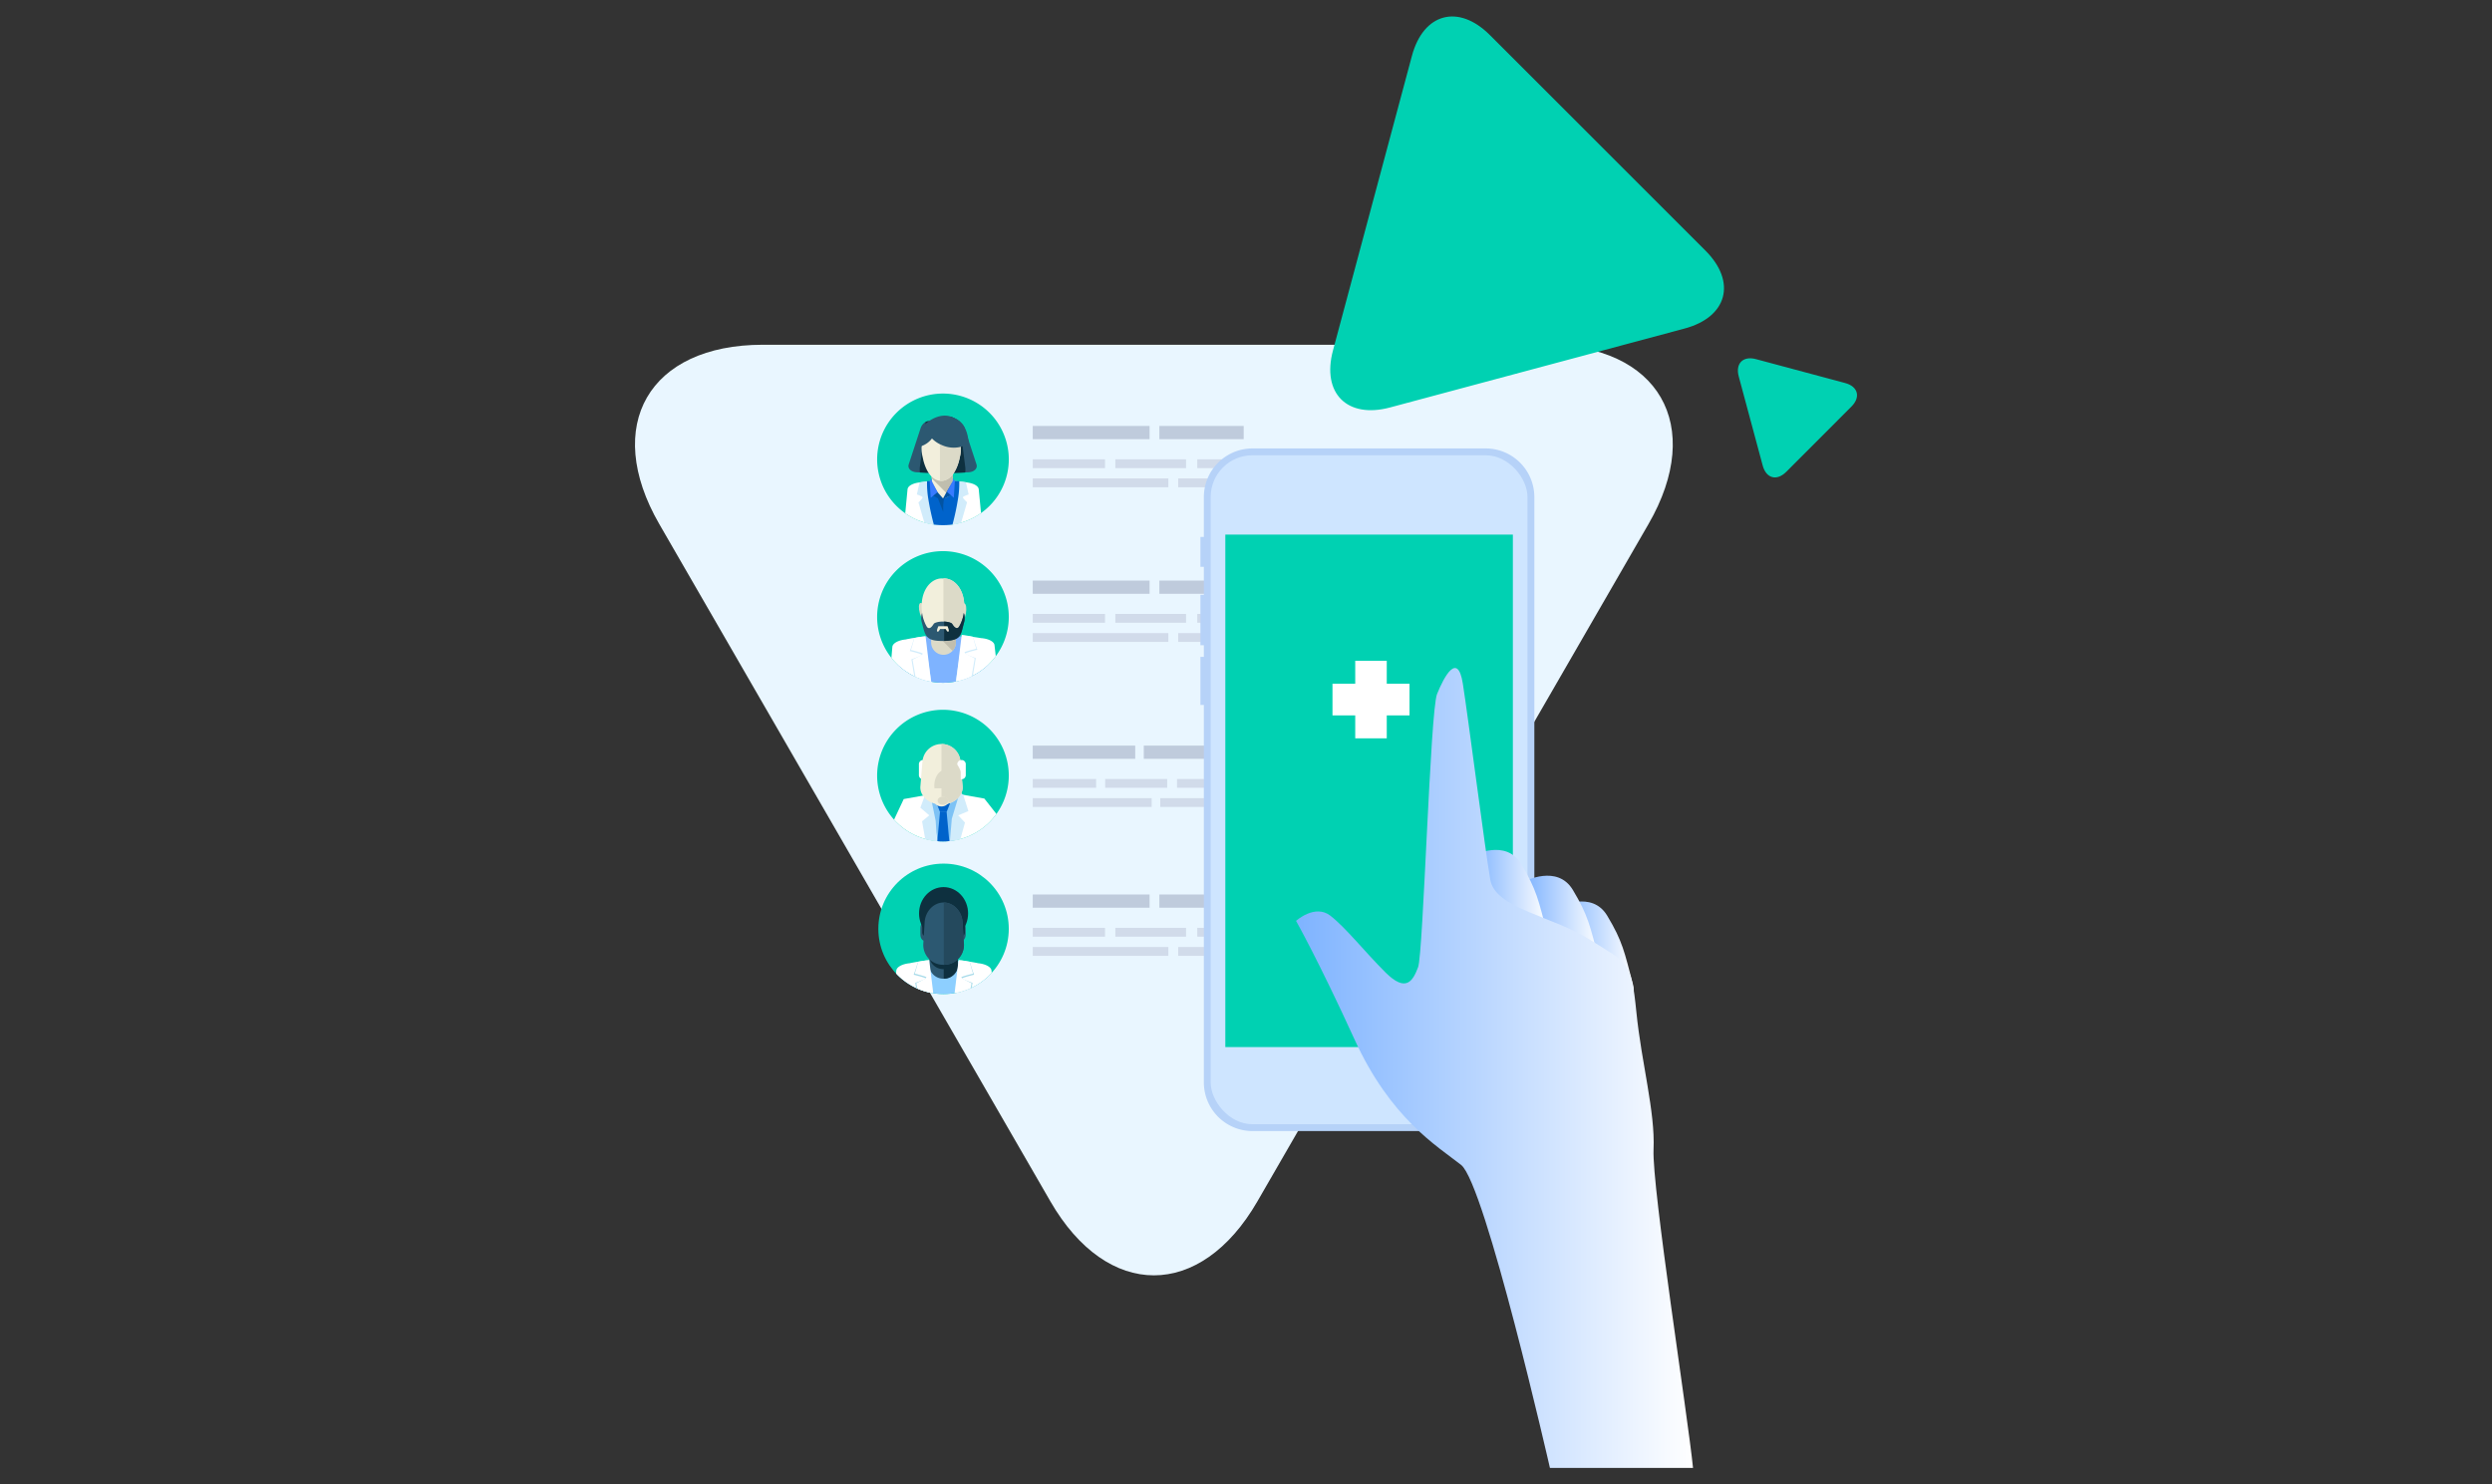 <svg id="Layer_1" data-name="Layer 1" xmlns="http://www.w3.org/2000/svg" xmlns:xlink="http://www.w3.org/1999/xlink" viewBox="0 0 1363 812"><rect x="0" y="0" width="1363" height="812" fill="#333333" stroke="none"/><defs><linearGradient id="linear-gradient" x1="852.74" y1="520.91" x2="893.62" y2="520.91" gradientUnits="userSpaceOnUse"><stop offset="0" stop-color="#7eb3ff"/><stop offset="1" stop-color="#fff"/></linearGradient><linearGradient id="linear-gradient-2" x1="833.93" y1="506.81" x2="874.81" y2="506.81" xlink:href="#linear-gradient"/><linearGradient id="linear-gradient-3" x1="805.73" y1="492.7" x2="846.61" y2="492.7" xlink:href="#linear-gradient"/><linearGradient id="linear-gradient-4" x1="708.9" y1="584.2" x2="926.01" y2="584.2" xlink:href="#linear-gradient"/><clipPath id="clip-path"><path class="cls-1" d="M551.76 251.29a36 36 0 11-36-36 36 36 0 0136 36z"/></clipPath><clipPath id="clip-path-2"><path class="cls-1" d="M551.75 337.49a36 36 0 11-36-36 36 36 0 0136 36z"/></clipPath><clipPath id="clip-path-3"><path class="cls-1" d="M551.75 424.28a36 36 0 11-36-36 36 36 0 0136 36z"/></clipPath><clipPath id="clip-path-4"><circle class="cls-1" cx="516.08" cy="508.1" r="35.67"/></clipPath><style>.cls-1{fill:#00d1b2}.cls-4{fill:#fff}.cls-5{fill:#d1ecfb}.cls-6{fill:#0063cb}.cls-7{fill:#f2efdc}.cls-8{fill:#c0beae}.cls-9{fill:#2c5871}.cls-10{fill:#0e303f}.cls-11{fill:#dcdac8}.cls-12{fill:#0253a2}.cls-13{fill:#387bff}.cls-19{fill:#d1dbea}.cls-20{fill:#bfcbdc}.cls-21{fill:#b6d2f8}.cls-31{fill:#a6dae9}</style></defs><path d="M687.76 657.16c-31.15 54-82.12 54-113.27 0L360.6 286.69c-31.15-53.95-5.66-98.1 56.64-98.1H845c62.3 0 87.79 44.14 56.64 98.1z" fill="#e9f6ff"/><path class="cls-1" d="M551.76 251.29a36 36 0 11-36-36 36 36 0 0136 36z"/><g clip-path="url(#clip-path)"><path class="cls-4" d="M515.86 287.6a55.61 55.61 0 0021-4l-1.53-15.87c-.18-1.95-2.84-3.29-6.12-3.77a91.26 91.26 0 00-26.71 0c-3.29.48-5.94 1.82-6.13 3.77l-1.52 15.87a55.52 55.52 0 0021.01 4z"/><path class="cls-5" d="M515.9 287.6l-6.44-24.42c-2.17.15-4.35.39-6.53.7-.5 2.36-1.45 6.6-1.45 6.6s3 1 3.13 1.57-2.26 2.79-2.26 2.79l3.47 11.87a56.9 56.9 0 0010 .89z"/><path class="cls-5" d="M529.81 270.48s-1-4.31-1.47-6.66q-3.26-.45-6.51-.66l-6.44 24.43h.47a57.68 57.68 0 009.58-.81l3.5-12s-2.45-2.27-2.27-2.79 3.14-1.51 3.14-1.51z"/><path class="cls-6" d="M520.22 287.47h.61a138.65 138.65 0 003.17-14.7 51.6 51.6 0 00.66-9.52 87.82 87.82 0 00-17.61 0 49.92 49.92 0 00.66 9.52 138.65 138.65 0 003.18 14.67h.6l1.53.08c.94 0 1.88.05 2.83.05s1.9 0 2.84-.05z"/><path class="cls-7" d="M521.1 266.86a5.74 5.74 0 01-5.74 5.74 5.74 5.74 0 01-5.75-5.74v-8.45a5.74 5.74 0 015.75-5.75 5.74 5.74 0 015.74 5.75z"/><path class="cls-8" d="M515.36 252.66a5.74 5.74 0 00-5.75 5.75v3.25l9.52 9.52a5.71 5.71 0 002-4.32v-8.45a5.74 5.74 0 00-5.77-5.75z"/><path class="cls-9" d="M534.08 254c.76 2.19-1.19 4.18-4.35 4.35a247.92 247.92 0 01-28.33 0c-3.16-.17-5.12-2.16-4.36-4.35q3.25-9.92 6.5-19.83c.75-2.19 2.71-3.86 4.36-3.76 5.1.28 6.33-2.22 11.43-2.51 1.66-.09 7.59 3.23 8.26 6.27q3.24 9.95 6.49 19.83z"/><path class="cls-10" d="M524.81 230.62c-2-1.58-4.49-2.74-5.48-2.69-5.1.29-6.33 2.79-11.43 2.51a3.09 3.09 0 00-1.62.42l-3.12 24.3a11.41 11.41 0 000 3.31q12.36.61 24.75 0a11.43 11.43 0 000-3.31z"/><path class="cls-7" d="M525.26 248.81c-1.73 9.72-5.91 14.24-10.45 14.25s-8.73-4.53-10.45-14.25c-1.75-10.08 4.11-16.85 10.45-16.42 6.34-.39 12.19 6.34 10.45 16.42z"/><path class="cls-9" d="M504.61 235.4c-2 3-3.05 6.32-2.7 9.16a12.35 12.35 0 009.94-15.37c-2.73.81-5.29 3.19-7.24 6.21z"/><path class="cls-11" d="M514.81 232.39h-.7V263a5.36 5.36 0 00.7.05c4.54 0 8.72-4.53 10.45-14.25 1.74-10.07-4.11-16.8-10.45-16.41z"/><path class="cls-9" d="M515.12 243.46a15.73 15.73 0 0014.62-.78c-.16-7.17-3.26-12.49-8.19-14.14-4.59-2.45-10.58-1-15.89 3.76a15.69 15.69 0 009.46 11.16z"/><path class="cls-12" d="M515.86 279.98l.14-7.09-3.23-3.66-3.16-5.12.5 6.88 2.87 1.61 2.88 7.38z"/><path class="cls-13" d="M509.61 263.06l3.16 6.17-3.72 3.09-.56-9.06 1.12-1.6v1.4z"/><path class="cls-12" d="M515.51 277.87l.21-5.06 2.11-3.86 3.16-5.12-.49 6.88-4.29 2.17-.7 4.99z"/><path class="cls-13" d="M521.13 263.06l-3.26 5.94 3.82 3.32.56-9.06-1.12-1.6v1.4z"/></g><path class="cls-1" d="M551.75 337.49a36 36 0 11-36-36 36 36 0 0136 36z"/><g clip-path="url(#clip-path-2)"><path d="M515.73 376.2a72.12 72.12 0 0025.65-4.6l-1.86-18.08c-.22-2.22-3.45-4-7.48-4.3a82.73 82.73 0 00-32.62 0c-4 .3-7.25 2.08-7.48 4.3l-1.86 18.08a72.16 72.16 0 0025.65 4.6z" fill="#7eb3ff"/><path class="cls-11" d="M522.81 351.44a6.77 6.77 0 01-6.76 6.77 6.77 6.77 0 01-6.77-6.77v-6.95a6.77 6.77 0 016.77-6.76 6.76 6.76 0 016.76 6.76z"/><path class="cls-8" d="M520.67 355.66c.11.12.24.23.36.35a6.74 6.74 0 001.78-4.57v-6.95a6.76 6.76 0 00-13.52-.2z"/><path class="cls-11" d="M506.13 334.43c.48 2.76.17 4.59-.53 4.83s-1.73-1.16-2.5-3.83-.65-5.31.36-5.6 2.21 1.82 2.67 4.6zm19 .4c-.22 2.79.24 4.59 1 4.77s1.63-1.31 2.15-4 .17-5.35-.86-5.55-2.08 1.95-2.29 4.78z"/><path class="cls-7" d="M515.74 316.44c-6.87-.5-13.2 7.45-11.31 19.31a38.47 38.47 0 002.45 8.93c.91 1.33 2.05 1.51 3.77-2.6.52-.94 2.76-1.77 4.88-1.77h.47c2.12 0 4.36.83 4.87 1.77 1.73 4.1 2.86 3.93 3.77 2.6a38.44 38.44 0 002.46-8.93c1.84-11.86-4.5-19.81-11.36-19.31z"/><path class="cls-11" d="M516 316.44v23.87c2.11 0 4.31.84 4.82 1.77 1.73 4.1 2.86 3.93 3.77 2.6a38.44 38.44 0 002.46-8.93c1.86-11.75-4.29-19.59-11.05-19.31z"/><path class="cls-9" d="M527.14 335.28a15.92 15.92 0 01-.26 1.59 20.88 20.88 0 01-2.43 6.15c-.89.91-2 1-3.71-1.79-.5-.65-2.71-1.22-4.8-1.22h-.41c-2.08 0-4.29.57-4.8 1.22-1.7 2.82-2.82 2.7-3.71 1.78a20.44 20.44 0 01-2.42-6.14 13.63 13.63 0 01-.26-1.6 8.57 8.57 0 00-.15 5.26c1.9 6.89 1.79 10.25 11.55 10.1 10.38-.17 9.64-3.21 11.55-10.1a8.61 8.61 0 00-.15-5.25z"/><path class="cls-10" d="M526.88 336.87a20.88 20.88 0 01-2.43 6.15c-.89.91-2 1-3.71-1.79-.47-.6-2.4-1.13-4.34-1.21v10.59c9.69-.28 9-3.34 10.89-10.08a8.61 8.61 0 00-.15-5.25 15.92 15.92 0 01-.26 1.59z"/><path class="cls-7" d="M518.23 342.58h-5s-.94 2.13-.72 2.64.65.55 1.23-.38a6.36 6.36 0 01.59-.81 1.86 1.86 0 00.48.06h1.81a1.86 1.86 0 00.48-.06 8.67 8.67 0 01.59.81c.57.93 1 .89 1.23.38s-.57-2.38-.69-2.64z"/><path d="M499.33 372.45a31.06 31.06 0 00-3.26-12.45 40.6 40.6 0 01.08 11.91q1.58.28 3.18.54z" fill="#8fc4d7"/><path class="cls-4" d="M504.72 348.34a92.9 92.9 0 00-9.36 1.47c-4 .39-7.12 2.07-7.29 4.05L486.71 370a77.6 77.6 0 0021.23 3.34z"/><path class="cls-5" d="M510 376.9l-4.39-28.34c-2.17.16-3.54.36-5.72.68a57.17 57.17 0 01-2.26 6.9s6.27 1.5 6.45 2.05-5.58 2.48-5.58 2.48l2.5 14.95c3.23.6.27 1.86 3.72 1.86-.01 0 3.74.43 5.28-.58z"/><path class="cls-4" d="M509.81 377.71L506.23 348c-2.17.16-4 .71-6.18 1-.5 2.45-1.8 6.55-1.8 6.55s6.27 1.5 6.45 2.05-5.58 3.25-5.58 3.25l2.44 14.15c3.24.6.27 1.86 3.72 1.86.01.04 2.95 1.86 4.53.85zm17.33-29.83a93.58 93.58 0 019.4 1.19c4 .27 7.18 1.85 7.4 3.83l1.85 16.1a77.53 77.53 0 01-21.12 4z"/><path class="cls-5" d="M522.19 376.2l4.4-28.33c2.17.16 3.53.35 5.71.67a57.81 57.81 0 002.27 6.9s-6.28 1.51-6.45 2.05 5.58 2.51 5.58 2.51l-2.44 14.95c-3.24.6-.27 1.86-3.72 1.86-.01-.03-3.77.4-5.35-.61z"/><path class="cls-4" d="M522.42 377l3.58-29.71c2.17.16 4 .7 6.18 1 .5 2.45 1.8 6.55 1.8 6.55s-6.28 1.51-6.45 2.05 5.58 3.25 5.58 3.25l-2.44 14.18c-3.24.6-.27 1.86-3.72 1.86-.01.02-2.95 1.82-4.53.82z"/></g><path class="cls-1" d="M551.75 424.28a36 36 0 11-36-36 36 36 0 0136 36z"/><g clip-path="url(#clip-path-3)"><path class="cls-4" d="M502.6 423.82a2.3 2.3 0 002.07 2.47h.51a2.29 2.29 0 002.07-2.47v-5.57a2.3 2.3 0 00-2.07-2.48h-.51a2.3 2.3 0 00-2.07 2.48zm-14.53 26.55l6.22-13.26 22.73-4.06 21.37 3.79 7.85 10.01-6.76 7.57-20.93 9.47-27.5-7.84-2.98-5.68z"/><path fill="#7dc2f5" d="M508.04 437.19l5.35 25.34 7.9 1.16.46-8.14.47-10.92 2.79-10.46-16.97 3.02z"/><path class="cls-5" d="M525.01 433.24l-4.42 14.64-1.39 16.27 4.69-.18 3.91-14-3.72-3.95 5.58-2.32-2.79-8.84-1.86-1.62z"/><path class="cls-6" d="M514.12 444.16l-1.83-4.62 1.83-1.7h3.65l1.82 1.7-1.82 4.62h-3.65zm0 .08l-1.83 20.11 1.83 7.4h3.65l1.82-7.4-1.82-20.11h-3.65z"/><path class="cls-5" d="M508.81 434.49l2.95 14.55 1.04 15.87-5.79-.47-2.69-15.17 3.95-3.25-4.88-4.18 2.32-6.28 3.1-1.07z"/><path class="cls-7" d="M526.47 430c.54 5.29-4.61 10.1-11.53 10.09-6.91 0-12.07-4.8-11.53-10.09l1.17-13.78a10.43 10.43 0 0110.36-9.22 10.43 10.43 0 0110.36 9.23z"/><path class="cls-11" d="M526.47 430l-1.17-13.78a10.43 10.43 0 00-10.36-9.22v33.1c6.92-.01 12.06-4.82 11.53-10.1z"/><path class="cls-7" d="M518.71 438.44c0 1.51-1.69 2.73-3.77 2.73s-3.77-1.22-3.77-2.73 1.69-2.72 3.77-2.72 3.77 1.22 3.77 2.72z"/><path class="cls-11" d="M518.71 438c0 1.24-1.32 2.25-2.94 2.25s-2.94-1-2.94-2.25 1.31-2.25 2.94-2.25 2.94.98 2.94 2.25zm-2.94-16.65c-2.71.82-4.75 4.3-4.75 8.46a13.07 13.07 0 00.08 1.42h4.67z"/><path class="cls-4" d="M526.17 415.77h-.52a2.3 2.3 0 00-2.06 2.48s1.89 2.93 1.89 4.22v3.8h.69a2.29 2.29 0 002.06-2.47v-5.57a2.3 2.3 0 00-2.06-2.46z"/></g><path class="cls-19" d="M564.86 251.26h39.53v4.82h-39.53zm45.17 0h38.68v4.82h-38.68zm-45.17 10.47h74.18v4.82h-74.18zm89.99-10.47h38.68v4.82h-38.68zm-10.44 10.47h44.03v4.82h-44.03z"/><path class="cls-20" d="M564.86 233.01h63.91v7.23h-63.91zm69.25 0h46.13v7.23h-46.13z"/><path class="cls-19" d="M564.86 335.85h39.53v4.82h-39.53zm45.17 0h38.68v4.82h-38.68zm-45.17 10.48h74.18v4.82h-74.18zm89.99-10.48h38.68v4.82h-38.68zm-10.44 10.48h44.03v4.82h-44.03z"/><path class="cls-20" d="M564.86 317.6h63.91v7.23h-63.91zm69.25 0h46.13v7.23h-46.13z"/><path class="cls-19" d="M564.86 507.57h39.53v4.82h-39.53zm45.17 0h38.68v4.82h-38.68zm-45.17 10.48h74.18v4.82h-74.18zm89.99-10.48h38.68v4.82h-38.68zm-10.44 10.48h44.03v4.82h-44.03z"/><path class="cls-20" d="M564.86 489.32h63.91v7.23h-63.91zm69.25 0h46.13v7.23h-46.13z"/><path class="cls-19" d="M564.86 426.13h34.67v4.82h-34.67zm39.61 0h33.92v4.82h-33.92zm-39.61 10.48h65.05v4.82h-65.05zm78.92-10.48h33.92v4.82h-33.92zm-9.16 10.48h38.62v4.82h-38.62z"/><path class="cls-20" d="M564.86 407.88h56.05v7.23h-56.05zm60.73 0h40.45v7.23h-40.45z"/><path class="cls-21" d="M661.54 310.07h-4.97v-16.34h4.97v16.34zm0 42.88h-4.97v-27.57h4.97v27.57zm0 32.68h-4.97v-26.29h4.97v26.29z"/><path class="cls-21" d="M839.21 592.18a26.64 26.64 0 01-26.56 26.56H685a26.64 26.64 0 01-26.55-26.56V271.86A26.62 26.62 0 01685 245.31h127.65a26.63 26.63 0 0126.56 26.55z"/><rect x="662.19" y="249.05" width="173.27" height="365.94" rx="22.81" fill="#cee5ff"/><path class="cls-1" d="M670.19 292.45h157.28v280.33H670.19z"/><path stroke="#fff" stroke-width="5.57" fill="#fff" d="M768.15 376.8H755.7v-12.55h-11.67v12.55h-12.44v11.76h12.44v12.55h11.67v-12.55h12.45V376.8z"/><path d="M852.74 496.21s17.86-9.4 26.32 4.7 9.4 19.75 14.1 37.61-28.16 16.92-40.42-42.31z" fill="url(#linear-gradient)"/><path d="M833.93 482.11s17.87-9.4 26.33 4.7 9.4 19.74 14.1 37.61-28.2 16.92-40.43-42.31z" fill="url(#linear-gradient-2)"/><path d="M805.73 468s17.86-9.4 26.32 4.7 9.4 19.74 14.1 37.6S818 527.24 805.73 468z" fill="url(#linear-gradient-3)"/><path d="M847.73 803s-35.42-155.41-48.58-165.75-38.54-25.39-58.28-68.63-32-64.87-32-64.87 10.34-9.4 18.8-2.82 18.81 19.75 30.09 31 15 4.7 17.86-2.82S782.23 389 786 379.64s11.28-23.5 14.1-5.64 12.22 91.19 15 107.17 33.84 19.74 54.53 32.9 22.56 11.29 25.38 39.49 10.34 54.52 9.4 75.21S923.19 774.78 926 803z" fill="url(#linear-gradient-4)"/><circle class="cls-1" cx="516.08" cy="508.1" r="35.67"/><g clip-path="url(#clip-path-4)"><path class="cls-9" d="M528.2 511.19c0 1.88-1 3.4-2.18 3.4-1.2 0-2.17-1.52-2.17-3.4v-3.4c0-1.87 1-3.39 2.17-3.39 1.2 0 2.18 1.52 2.18 3.39z"/><path d="M516.08 543.77A35.53 35.53 0 00541.61 533c-4.14-4.58-14.06-7.81-25.63-7.81s-21.32 3.17-25.53 7.7a35.56 35.56 0 0025.63 10.88z" fill="#8dcfff"/><path class="cls-9" d="M524 527.22a7.75 7.75 0 01-7.91 8.16 7.74 7.74 0 01-7.9-8.16c.17-2.82.35-5.65.52-8.48.32-4.33 3.62-7.6 7.38-7.6s7.07 3.27 7.38 7.6c.17 2.83.34 5.66.53 8.48z"/><path class="cls-10" d="M524 522a7.74 7.74 0 01-7.91 8.15 7.73 7.73 0 01-7.9-8.15c.17-2.83.35-5.65.52-8.48.32-4.34 3.62-7.6 7.38-7.61 3.76 0 7.07 3.27 7.38 7.61.17 2.87.34 5.69.53 8.48z"/><path class="cls-10" d="M523.46 518.74c-.31-4.3-3.57-7.55-7.3-7.6v22.68c0 .52 0 1 .09 1.55a7.73 7.73 0 007.76-8.15c-.2-2.82-.37-5.65-.55-8.48z"/><path class="cls-9" d="M507.73 511.19c0 1.88-1 3.4-2.17 3.4-1.2 0-2.17-1.52-2.17-3.4v-3.4c0-1.87 1-3.39 2.17-3.39 1.2 0 2.17 1.52 2.17 3.39z"/><path class="cls-10" d="M504.43 510a2.08 2.08 0 001.94 2.19 2.08 2.08 0 001.94-2.19v-5.8a2.08 2.08 0 00-1.94-2.2 2.08 2.08 0 00-1.94 2.2zm19.42 0a2.08 2.08 0 001.95 2.19 2.08 2.08 0 001.94-2.19v-5.8a2.08 2.08 0 00-1.94-2.2 2.08 2.08 0 00-1.95 2.2z"/><path class="cls-10" d="M529.5 499.68c0 8-6 14.41-13.42 14.41s-13.41-6.45-13.41-14.41 6-14.41 13.41-14.41 13.42 6.45 13.42 14.41z"/><path class="cls-9" d="M527.2 516.32a10.87 10.87 0 01-11.12 11.46A10.87 10.87 0 01505 516.32q.36-6 .73-11.92c.45-6.1 5.1-10.69 10.38-10.7 5.29 0 9.93 4.6 10.38 10.7q.35 5.96.71 11.92z"/><path d="M526.46 504.4c-.44-6.06-5-10.62-10.27-10.69v31.88a19.49 19.49 0 00.13 2.18 10.87 10.87 0 0010.91-11.45q-.4-5.95-.77-11.92z" fill="#24495d"/><path class="cls-4" d="M525.8 525.47a91.77 91.77 0 019.28 1.46c3.94.39 7.06 2.05 7.22 4l1.35 16a77 77 0 01-21 3.31z"/><path class="cls-31" d="M520.52 553.78l4.36-28.09c2.15.16 3.51.35 5.67.67a55.57 55.57 0 002.24 6.84s-6.22 1.5-6.39 2 5.53 2.46 5.53 2.46l-2.42 14.82c-3.21.6-.27 1.85-3.69 1.85-.01.03-3.73.45-5.3-.55z"/><path class="cls-4" d="M520.75 554.59l3.55-29.47c2.16.16 4 .69 6.13 1 .5 2.43 1.79 6.5 1.79 6.5s-6.22 1.49-6.4 2 5.53 3.22 5.53 3.22l-2.42 14.06c-3.2.59-.26 1.84-3.68 1.84-.02.04-2.93 1.85-4.5.85zm-14.01-29.12a91.57 91.57 0 00-9.27 1.46c-4 .39-7.06 2.05-7.23 4l-1.34 16a77 77 0 0021 3.31z"/><path class="cls-31" d="M512 553.78l-4.35-28.09c-2.16.16-3.51.35-5.67.67a56.83 56.83 0 01-2.25 6.84s6.23 1.5 6.4 2-5.53 2.46-5.53 2.46l2.4 14.85c3.21.6.27 1.85 3.69 1.85.05 0 3.77.42 5.31-.58z"/><path class="cls-4" d="M511.8 554.59l-3.56-29.47c-2.15.16-4 .69-6.12 1-.5 2.43-1.79 6.5-1.79 6.5s6.22 1.49 6.4 2-5.53 3.22-5.53 3.22l2.41 14.06c3.21.59.27 1.84 3.69 1.84.02.04 2.93 1.85 4.5.85z"/></g><path class="cls-1" d="M760.3 222.89c-23.46 6.28-37.51-7.76-31.22-31.22L772.24 30.6c6.28-23.46 25.47-28.6 42.64-11.43l117.91 117.91c17.18 17.18 12 36.37-11.42 42.65zM951 205.91c-1.9-7.1 2.35-11.35 9.44-9.45l48.73 13.06c7.1 1.9 8.66 7.71 3.46 12.9L977 258.1c-5.2 5.19-11 3.64-12.9-3.46z"/><path fill="none" d="M694.46 80.81h289.81v210.25H694.46z"/></svg>